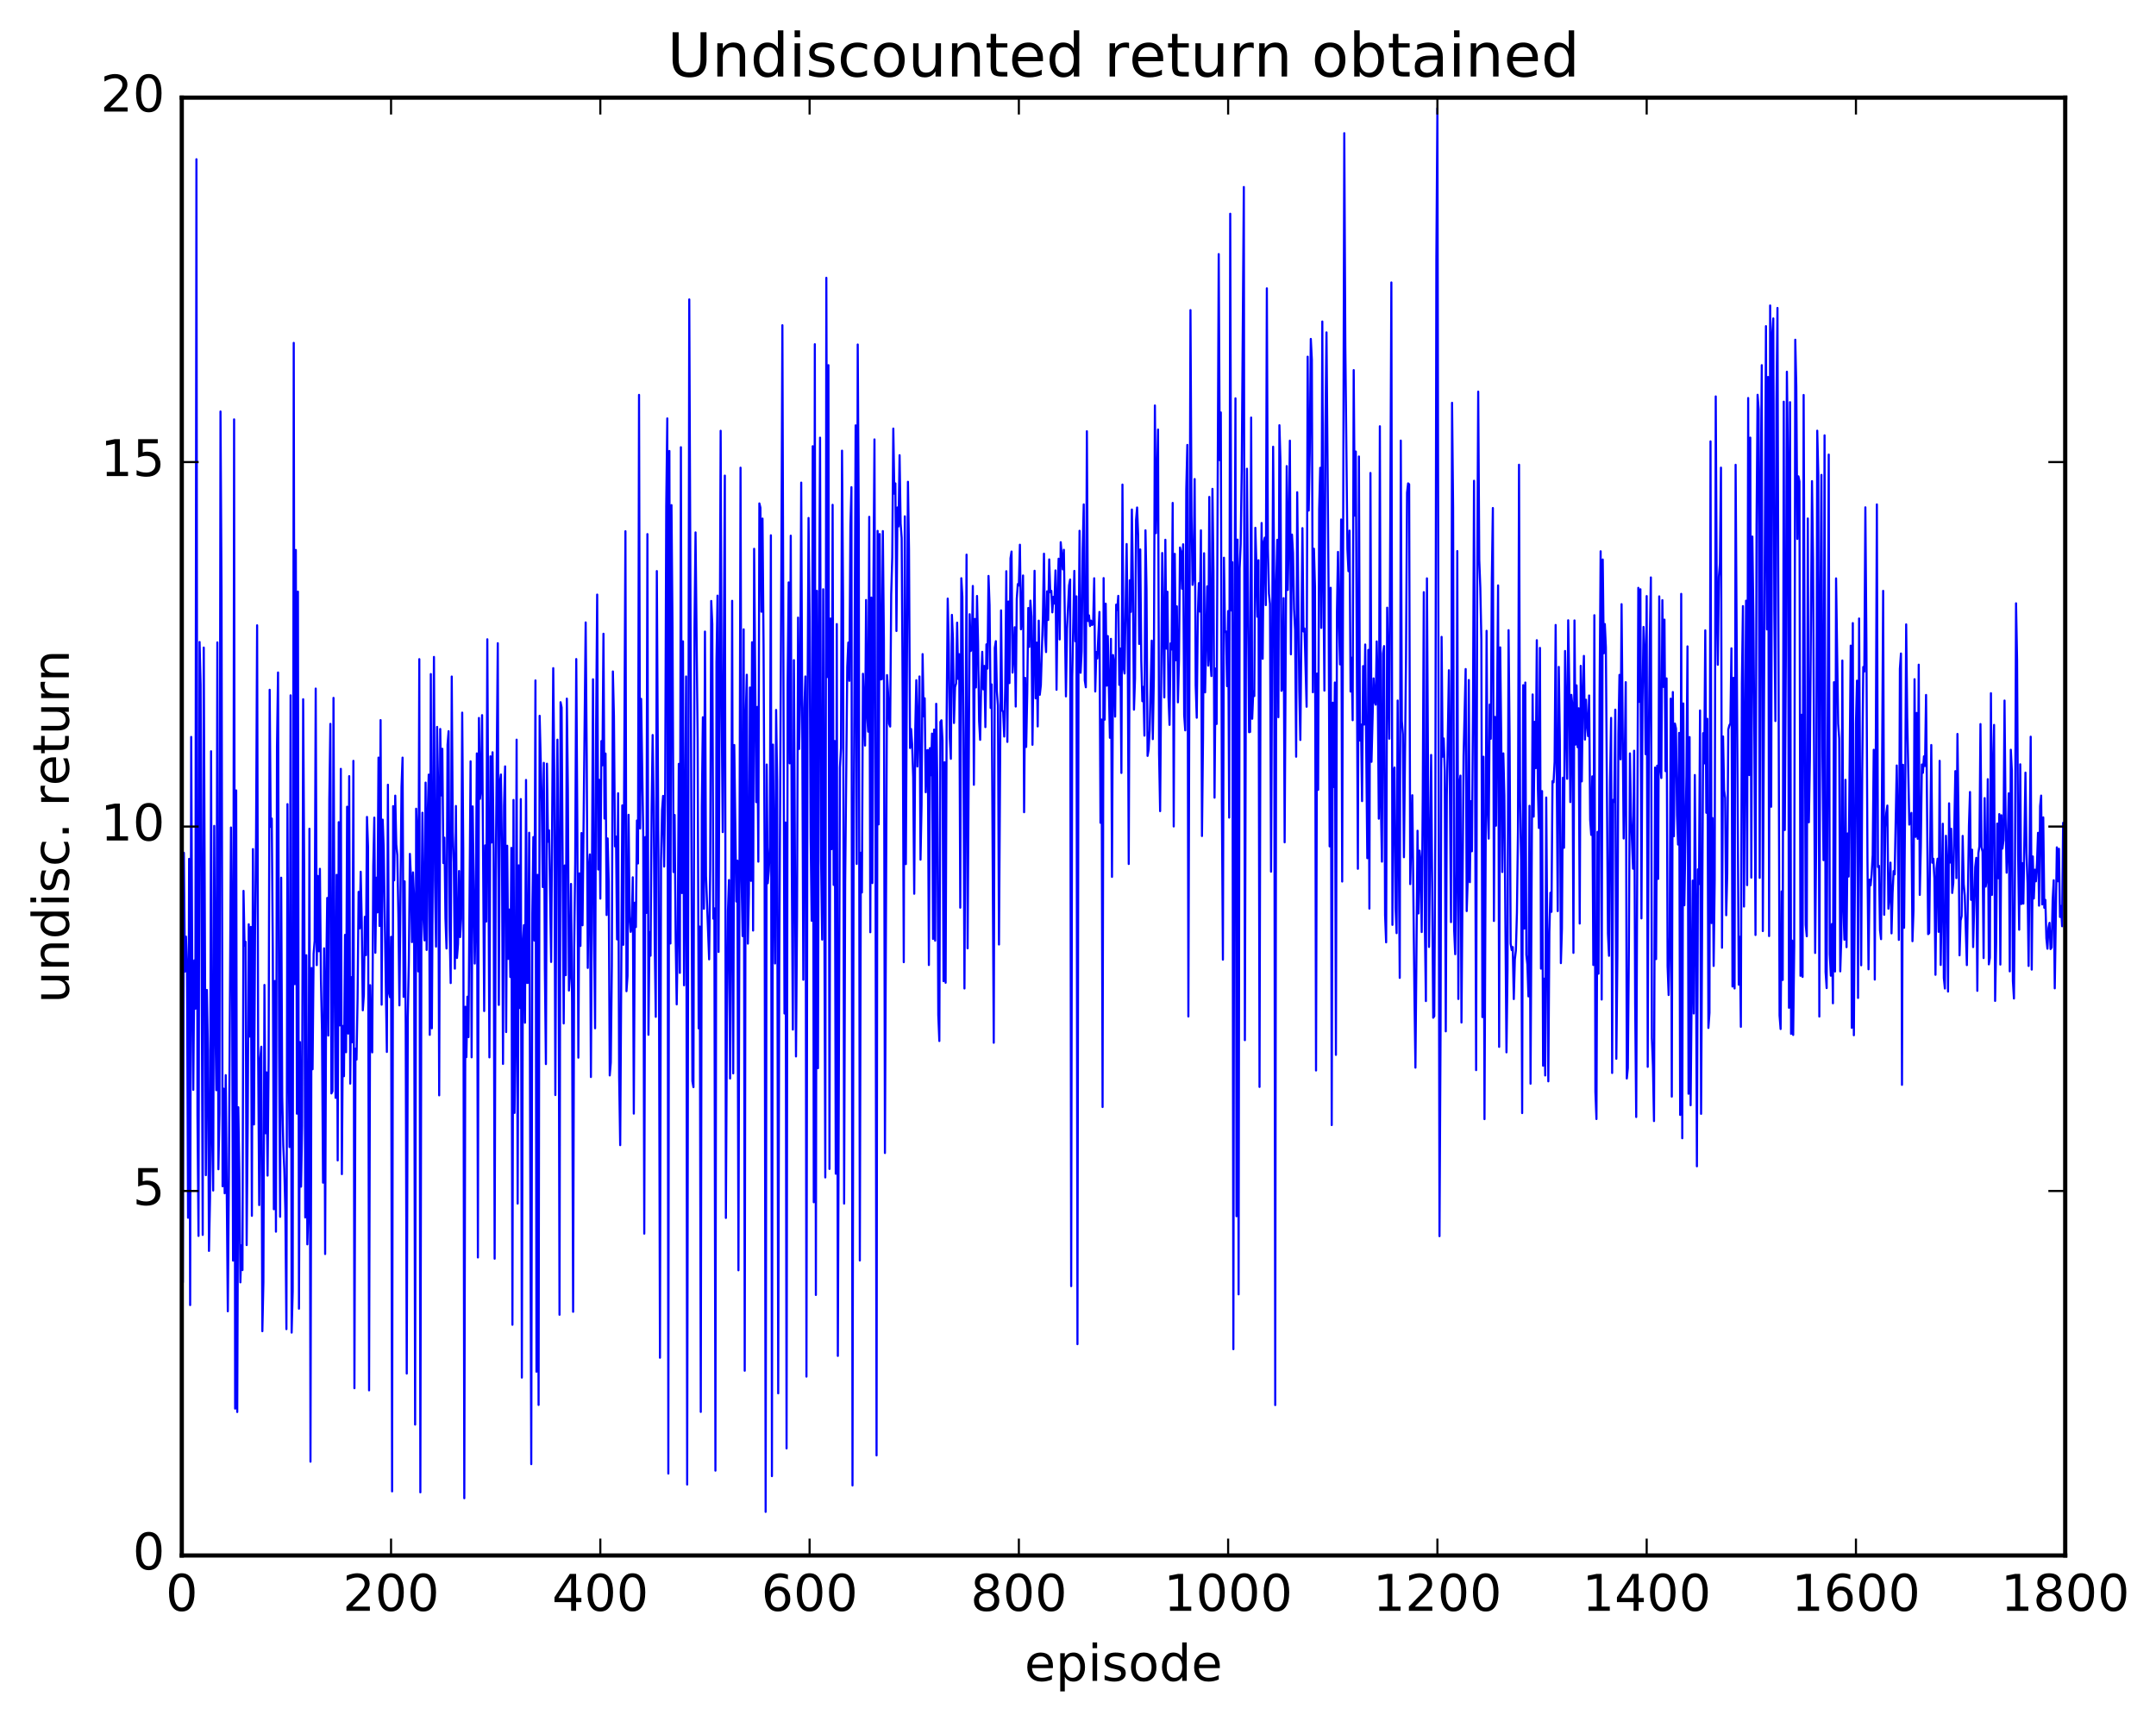 <?xml version="1.0" encoding="utf-8" standalone="no"?>
<!DOCTYPE svg PUBLIC "-//W3C//DTD SVG 1.1//EN"
  "http://www.w3.org/Graphics/SVG/1.1/DTD/svg11.dtd">
<!-- Created with matplotlib (http://matplotlib.org/) -->
<svg height="408pt" version="1.1" viewBox="0 0 511 408" width="511pt" xmlns="http://www.w3.org/2000/svg" xmlns:xlink="http://www.w3.org/1999/xlink">
 <defs>
  <style type="text/css">
*{stroke-linecap:butt;stroke-linejoin:round;stroke-miterlimit:100000;}
  </style>
 </defs>
 <g id="figure_1">
  <g id="patch_1">
   <path d="M 0 408.169 
L 511.954 408.169 
L 511.954 0 
L 0 0 
z
" style="fill:#ffffff;"/>
  </g>
  <g id="axes_1">
   <g id="patch_2">
    <path d="M 43.084 368.742 
L 489.484 368.742 
L 489.484 23.142 
L 43.084 23.142 
z
" style="fill:#ffffff;"/>
   </g>
   <g id="line2d_1">
    <path clip-path="url(#p36a837daeb)" d="M 43.084 58.697 
L 43.332 303.981 
L 43.58 202.17 
L 43.828 230.336 
L 44.076 222.038 
L 44.324 229.709 
L 44.572 288.683 
L 44.82 203.602 
L 45.068 309.382 
L 45.316 174.697 
L 45.564 229.869 
L 45.812 258.363 
L 46.06 227.66 
L 46.308 239.134 
L 46.556 37.749 
L 46.804 264.371 
L 47.052 292.985 
L 47.3 152.189 
L 47.548 162.261 
L 48.044 292.748 
L 48.292 153.512 
L 48.788 278.583 
L 49.036 234.681 
L 49.284 249.06 
L 49.532 296.54 
L 49.78 283.847 
L 50.028 178.094 
L 50.276 269.241 
L 50.524 282.228 
L 50.772 195.784 
L 51.02 240.271 
L 51.268 258.447 
L 51.516 152.29 
L 51.764 277.183 
L 52.012 263.884 
L 52.26 97.55 
L 52.508 140.887 
L 52.756 281.223 
L 53.004 258.07 
L 53.252 282.877 
L 53.5 254.877 
L 53.996 310.855 
L 54.244 279.237 
L 54.74 196.169 
L 54.988 226.555 
L 55.236 298.845 
L 55.484 99.419 
L 55.732 333.922 
L 55.98 187.376 
L 56.228 334.729 
L 56.476 262.489 
L 56.724 277.582 
L 56.972 303.994 
L 57.22 295.211 
L 57.468 301.079 
L 57.716 211.188 
L 57.964 224.198 
L 58.212 223.262 
L 58.46 295.159 
L 58.708 266.477 
L 58.956 219.111 
L 59.204 245.734 
L 59.452 219.736 
L 59.7 288.226 
L 59.948 201.285 
L 60.196 266.565 
L 60.444 221.733 
L 60.692 198.674 
L 60.94 148.237 
L 61.188 250.28 
L 61.436 285.677 
L 61.684 250.977 
L 61.932 248.133 
L 62.18 315.578 
L 62.428 303.932 
L 62.676 233.49 
L 62.924 268.649 
L 63.172 254.217 
L 63.42 278.684 
L 63.668 251.178 
L 63.916 163.52 
L 64.164 196.014 
L 64.412 194.042 
L 64.66 225.046 
L 64.908 286.661 
L 65.156 232.552 
L 65.404 291.982 
L 65.652 176.974 
L 65.9 159.42 
L 66.148 249.001 
L 66.396 288.454 
L 66.644 208.063 
L 66.892 260.04 
L 67.14 271.484 
L 67.388 277.222 
L 67.636 286.992 
L 67.884 315.084 
L 68.132 190.63 
L 68.38 246.721 
L 68.628 271.915 
L 68.876 164.84 
L 69.124 315.905 
L 69.372 306.146 
L 69.62 81.285 
L 69.868 233.301 
L 70.116 130.375 
L 70.364 264.013 
L 70.612 140.247 
L 70.86 310.234 
L 71.108 247.034 
L 71.356 281.307 
L 71.604 266.826 
L 71.852 165.765 
L 72.1 206.3 
L 72.348 288.621 
L 72.596 226.45 
L 72.844 294.985 
L 73.092 286.263 
L 73.34 196.455 
L 73.588 346.511 
L 73.836 229.487 
L 74.084 253.475 
L 74.332 226.083 
L 74.58 222.982 
L 74.828 163.232 
L 75.076 228.795 
L 75.324 207.652 
L 75.572 225.514 
L 75.82 205.962 
L 76.068 232.153 
L 76.316 244.435 
L 76.564 280.363 
L 76.812 224.811 
L 77.06 297.278 
L 77.308 232.122 
L 77.556 212.865 
L 77.804 245.49 
L 78.052 189.501 
L 78.3 171.606 
L 78.548 259.213 
L 78.796 258.702 
L 79.044 165.442 
L 79.292 230.851 
L 79.54 260.26 
L 79.788 207.386 
L 80.036 275.092 
L 80.284 194.907 
L 80.532 243.09 
L 80.78 182.267 
L 81.028 278.34 
L 81.276 243.208 
L 81.524 255.124 
L 81.772 221.621 
L 82.02 249.441 
L 82.268 191.242 
L 82.516 245.017 
L 82.764 183.996 
L 83.012 256.886 
L 83.26 231.641 
L 83.508 247.088 
L 83.756 180.368 
L 84.004 329.091 
L 84.252 248.592 
L 84.5 251.19 
L 84.748 236.722 
L 84.996 211.426 
L 85.244 220.088 
L 85.492 206.658 
L 85.74 218.61 
L 85.988 239.505 
L 86.236 235.878 
L 86.484 217.338 
L 86.732 226.419 
L 86.98 193.661 
L 87.228 200.71 
L 87.476 329.594 
L 87.724 233.549 
L 87.972 245.825 
L 88.22 249.479 
L 88.468 205.417 
L 88.716 193.822 
L 88.964 225.865 
L 89.212 208.064 
L 89.46 216.286 
L 89.708 179.597 
L 89.956 219.515 
L 90.204 170.707 
L 90.452 238.17 
L 90.7 194.303 
L 90.948 201.238 
L 91.692 249.372 
L 91.94 186.028 
L 92.188 235.273 
L 92.436 236.399 
L 92.684 222.084 
L 92.932 353.552 
L 93.18 191.106 
L 93.428 208.7 
L 93.676 188.616 
L 93.924 200.214 
L 94.172 202.752 
L 94.42 216.776 
L 94.668 238.334 
L 95.164 186.554 
L 95.412 179.603 
L 95.66 236.328 
L 95.908 208.933 
L 96.156 242.709 
L 96.404 325.622 
L 96.652 241.067 
L 96.9 228.065 
L 97.148 202.424 
L 97.396 208.101 
L 97.644 223.341 
L 97.892 206.804 
L 98.14 212.769 
L 98.388 337.714 
L 98.636 191.715 
L 98.884 197.979 
L 99.132 230.283 
L 99.38 156.255 
L 99.628 353.78 
L 99.876 218.553 
L 100.124 192.667 
L 100.372 217.834 
L 100.62 222.934 
L 100.868 185.528 
L 101.116 225.195 
L 101.364 193.35 
L 101.612 183.628 
L 101.86 245.325 
L 102.108 159.794 
L 102.356 243.77 
L 102.852 155.734 
L 103.1 208.813 
L 103.348 224.408 
L 103.596 172.319 
L 103.844 186.194 
L 104.092 259.66 
L 104.34 172.814 
L 104.588 188.567 
L 104.836 177.499 
L 105.084 204.604 
L 105.332 198.575 
L 105.58 217.689 
L 105.828 224.851 
L 106.076 176.55 
L 106.324 173.33 
L 106.572 220.16 
L 106.82 233.043 
L 107.068 160.376 
L 107.316 197.173 
L 107.564 204.621 
L 107.812 229.631 
L 108.06 191.068 
L 108.308 227.099 
L 108.556 223.781 
L 108.804 206.482 
L 109.052 222.142 
L 109.3 217.831 
L 109.548 168.939 
L 109.796 201.451 
L 110.044 355.172 
L 110.292 238.666 
L 110.54 250.597 
L 110.788 236.277 
L 111.036 245.857 
L 111.532 180.477 
L 111.78 250.647 
L 112.028 191.167 
L 112.524 228.421 
L 112.772 213.967 
L 113.02 178.599 
L 113.268 298.093 
L 113.516 170.196 
L 113.764 189.374 
L 114.012 186.847 
L 114.26 169.531 
L 114.756 239.68 
L 115.004 200.408 
L 115.252 218.456 
L 115.5 151.549 
L 115.996 250.661 
L 116.244 179.296 
L 116.492 199.736 
L 116.74 178.336 
L 116.988 201.258 
L 117.236 298.386 
L 117.484 208.716 
L 117.98 152.481 
L 118.228 238.224 
L 118.476 185.481 
L 118.724 183.604 
L 118.972 201.613 
L 119.22 252.213 
L 119.468 190.97 
L 119.716 181.68 
L 119.964 244.662 
L 120.212 200.488 
L 120.46 227.314 
L 120.708 215.614 
L 120.956 231.61 
L 121.204 201.001 
L 121.452 314.047 
L 121.7 189.637 
L 121.948 263.824 
L 122.196 243.658 
L 122.444 175.343 
L 122.692 285.32 
L 122.94 205.143 
L 123.188 238.948 
L 123.436 189.428 
L 123.684 326.569 
L 123.932 223.658 
L 124.18 219.315 
L 124.428 242.443 
L 124.676 184.895 
L 124.924 233.026 
L 125.172 232.977 
L 125.42 197.41 
L 125.916 347.09 
L 126.164 216.615 
L 126.412 198.439 
L 126.66 222.979 
L 126.908 161.303 
L 127.156 325.181 
L 127.404 207.4 
L 127.652 333.055 
L 127.9 169.684 
L 128.396 190.053 
L 128.644 210.291 
L 128.892 180.845 
L 129.14 229.536 
L 129.388 252.25 
L 129.636 181.044 
L 129.884 199.551 
L 130.132 196.837 
L 130.628 228.041 
L 131.124 158.394 
L 131.372 183.504 
L 131.62 259.589 
L 131.868 204.86 
L 132.116 175.343 
L 132.364 203.034 
L 132.612 311.676 
L 132.86 166.466 
L 133.108 167.719 
L 133.604 242.618 
L 133.852 205.169 
L 134.1 231.175 
L 134.348 165.616 
L 134.596 187.397 
L 134.844 234.816 
L 135.092 230.996 
L 135.34 209.545 
L 135.588 237.692 
L 135.836 310.975 
L 136.084 224.787 
L 136.332 204.554 
L 136.58 156.236 
L 136.828 194.694 
L 137.076 250.727 
L 137.324 207.052 
L 137.572 224.238 
L 137.82 197.482 
L 138.068 219.344 
L 138.812 147.553 
L 139.06 179.336 
L 139.308 229.457 
L 139.556 206.312 
L 139.804 202.545 
L 140.052 255.314 
L 140.548 161.033 
L 140.796 220.554 
L 141.044 243.762 
L 141.292 171.554 
L 141.54 140.952 
L 141.788 206.127 
L 142.036 184.863 
L 142.284 213.031 
L 142.532 175.677 
L 142.78 181.426 
L 143.028 150.236 
L 143.276 194.052 
L 143.524 178.635 
L 143.772 216.915 
L 144.02 198.754 
L 144.268 209.032 
L 144.516 254.942 
L 144.764 251.882 
L 145.012 228.932 
L 145.26 159.177 
L 145.508 169.809 
L 145.756 200.642 
L 146.004 198.314 
L 146.252 222.697 
L 146.5 188.048 
L 146.748 255.349 
L 146.996 271.468 
L 147.492 190.923 
L 147.74 223.977 
L 148.236 125.935 
L 148.484 234.975 
L 148.732 231.355 
L 148.98 193.157 
L 149.228 217.229 
L 149.476 220.905 
L 149.724 219.612 
L 149.972 207.973 
L 150.22 263.993 
L 150.468 213.984 
L 150.716 219.774 
L 150.964 194.506 
L 151.212 204.692 
L 151.46 93.61 
L 151.708 196.412 
L 151.956 165.673 
L 152.452 197.663 
L 152.7 292.446 
L 152.948 198.428 
L 153.196 216.419 
L 153.444 126.613 
L 153.692 245.309 
L 153.94 220.956 
L 154.188 226.56 
L 154.436 192.275 
L 154.684 174.243 
L 154.932 191.129 
L 155.18 223.879 
L 155.428 241.053 
L 155.676 135.378 
L 156.172 225.589 
L 156.42 321.858 
L 156.668 204.009 
L 156.916 192.052 
L 157.164 188.678 
L 157.412 205.432 
L 157.66 186.52 
L 157.908 120.01 
L 158.156 99.191 
L 158.404 349.33 
L 158.652 106.9 
L 158.9 223.662 
L 159.148 119.742 
L 159.396 148.875 
L 159.644 206.725 
L 159.892 193.196 
L 160.14 222.354 
L 160.388 238.098 
L 160.636 221.621 
L 160.884 181.084 
L 161.132 230.631 
L 161.38 106.018 
L 161.628 211.706 
L 161.876 152.039 
L 162.124 233.57 
L 162.62 160.364 
L 162.868 351.921 
L 163.364 70.981 
L 164.108 256.285 
L 164.356 257.723 
L 164.604 148.952 
L 164.852 126.213 
L 165.348 175.088 
L 165.596 243.783 
L 165.844 219.654 
L 166.092 334.706 
L 166.34 191.127 
L 166.588 170.036 
L 166.836 215.44 
L 167.084 149.721 
L 167.332 207.712 
L 167.828 220.892 
L 168.076 227.425 
L 168.324 205.899 
L 168.572 142.463 
L 168.82 147.927 
L 169.068 217.78 
L 169.316 215.328 
L 169.564 348.628 
L 169.812 156.987 
L 170.06 141.201 
L 170.308 225.668 
L 170.804 102.124 
L 171.052 169.492 
L 171.3 197.257 
L 171.796 112.748 
L 172.044 288.724 
L 172.292 241.179 
L 172.54 215.823 
L 172.788 208.62 
L 173.036 255.674 
L 173.284 221.606 
L 173.532 142.43 
L 173.78 254.459 
L 174.028 176.61 
L 174.524 213.72 
L 174.772 204.022 
L 175.02 301.135 
L 175.516 110.87 
L 175.764 208.694 
L 176.012 221.913 
L 176.26 149.188 
L 176.508 324.941 
L 176.756 169.604 
L 177.004 159.953 
L 177.252 223.697 
L 177.5 211.872 
L 177.748 162.982 
L 177.996 208.814 
L 178.244 152.249 
L 178.492 220.597 
L 178.74 130.096 
L 179.236 190.155 
L 179.484 167.584 
L 179.732 204.267 
L 179.98 119.34 
L 180.228 120.361 
L 180.476 145.012 
L 180.724 122.933 
L 180.972 152.879 
L 181.22 203.455 
L 181.468 358.403 
L 181.716 181.238 
L 181.964 209.387 
L 182.212 206.483 
L 182.46 200.846 
L 182.708 126.895 
L 182.956 349.936 
L 183.204 176.513 
L 183.7 228.399 
L 183.948 168.304 
L 184.196 185.259 
L 184.444 330.305 
L 184.692 229.14 
L 185.188 135.166 
L 185.436 77.098 
L 185.932 240.258 
L 186.18 194.993 
L 186.428 343.367 
L 186.676 162.383 
L 186.924 138.069 
L 187.172 180.957 
L 187.42 126.991 
L 187.668 206.156 
L 187.916 244.072 
L 188.164 156.491 
L 188.66 250.441 
L 188.908 217.289 
L 189.156 146.403 
L 189.404 177.553 
L 189.652 165.372 
L 189.9 114.407 
L 190.396 232.261 
L 190.644 167.887 
L 190.892 160.36 
L 191.14 326.334 
L 191.388 169.838 
L 191.636 122.792 
L 191.884 146.268 
L 192.132 198.652 
L 192.38 218.28 
L 192.628 105.779 
L 192.876 285.001 
L 193.124 81.602 
L 193.372 306.98 
L 193.62 140.069 
L 193.868 253.229 
L 194.116 152.99 
L 194.364 103.751 
L 194.612 203.866 
L 194.86 222.735 
L 195.108 139.69 
L 195.604 279.12 
L 195.852 65.854 
L 196.1 160.494 
L 196.348 86.566 
L 196.596 277.106 
L 196.844 146.642 
L 197.092 201.293 
L 197.34 119.67 
L 197.588 209.779 
L 197.836 175.659 
L 198.084 278.251 
L 198.332 147.94 
L 198.58 321.431 
L 199.076 181.935 
L 199.324 177.335 
L 199.572 106.833 
L 199.82 142.538 
L 200.068 285.322 
L 200.316 209.337 
L 200.812 158.166 
L 201.06 152.319 
L 201.308 161.405 
L 201.556 124.696 
L 201.804 115.49 
L 202.052 352.144 
L 202.3 206.869 
L 202.796 100.836 
L 203.044 204.804 
L 203.292 81.671 
L 203.54 124.812 
L 203.788 298.813 
L 204.036 202.154 
L 204.284 211.571 
L 204.532 159.724 
L 205.028 176.741 
L 205.276 142.232 
L 205.524 169.424 
L 205.772 173.457 
L 206.02 122.523 
L 206.268 220.998 
L 206.516 141.662 
L 206.764 209.338 
L 207.012 138.673 
L 207.26 104.17 
L 207.508 201.933 
L 207.756 345.019 
L 208.004 125.852 
L 208.252 195.428 
L 208.5 126.602 
L 208.748 161.072 
L 208.996 161.001 
L 209.244 125.902 
L 209.492 151.763 
L 209.74 273.332 
L 210.236 160.036 
L 210.484 164.224 
L 210.732 171.569 
L 210.98 172.239 
L 211.228 140.923 
L 211.476 132.128 
L 211.724 101.598 
L 211.972 117.036 
L 212.22 114.593 
L 212.468 149.586 
L 212.716 120.296 
L 212.964 124.796 
L 213.212 107.908 
L 213.46 124.106 
L 213.708 127.542 
L 213.956 166.929 
L 214.204 228.096 
L 214.452 122.4 
L 214.7 204.842 
L 215.196 114.215 
L 215.444 130.308 
L 215.692 177.324 
L 215.94 172.818 
L 216.188 176.4 
L 216.436 184.234 
L 216.684 211.872 
L 216.932 172.812 
L 217.18 161.248 
L 217.428 181.702 
L 217.924 160.362 
L 218.172 203.79 
L 218.42 190.847 
L 218.668 155.062 
L 218.916 169.817 
L 219.164 165.532 
L 219.412 187.81 
L 219.66 177.92 
L 219.908 177.789 
L 220.156 228.767 
L 220.404 177.347 
L 220.652 183.779 
L 220.9 173.905 
L 221.148 222.583 
L 221.396 172.954 
L 221.644 222.993 
L 221.892 166.839 
L 222.14 185.073 
L 222.388 240.598 
L 222.636 246.781 
L 222.884 171.141 
L 223.132 170.748 
L 223.38 175.464 
L 223.628 232.6 
L 223.876 180.701 
L 224.124 232.97 
L 224.372 169.559 
L 224.62 141.903 
L 224.868 153.102 
L 225.116 174.934 
L 225.364 179.882 
L 225.612 145.762 
L 225.86 151.355 
L 226.108 171.395 
L 226.356 162.872 
L 226.604 162.013 
L 226.852 147.604 
L 227.1 160.952 
L 227.348 155.08 
L 227.596 215.173 
L 227.844 137.074 
L 228.092 141.492 
L 228.34 174.071 
L 228.588 234.329 
L 229.084 131.482 
L 229.332 224.813 
L 229.828 145.609 
L 230.076 154.335 
L 230.324 153.78 
L 230.572 138.908 
L 230.82 186.041 
L 231.068 146.723 
L 231.316 162.967 
L 231.564 141.279 
L 231.812 152.3 
L 232.06 170.932 
L 232.308 175.385 
L 232.556 161.671 
L 232.804 154.517 
L 233.052 163.419 
L 233.3 157.87 
L 233.548 172.369 
L 233.796 152.746 
L 234.044 158.503 
L 234.292 136.53 
L 234.54 143.48 
L 234.788 167.819 
L 235.036 162.242 
L 235.532 247.194 
L 235.78 153.579 
L 236.028 151.992 
L 236.276 163.903 
L 236.524 167.224 
L 236.772 223.907 
L 237.268 144.701 
L 237.516 168.37 
L 237.764 168.771 
L 238.012 174.607 
L 238.26 162.695 
L 238.508 135.41 
L 238.756 175.873 
L 239.004 142.595 
L 239.252 161.937 
L 239.5 132.338 
L 239.748 130.75 
L 239.996 159.451 
L 240.244 155.121 
L 240.492 148.699 
L 240.74 167.495 
L 240.988 141.963 
L 241.236 138.461 
L 241.484 138.804 
L 241.732 129.132 
L 241.98 149.179 
L 242.228 145.716 
L 242.476 136.425 
L 242.724 192.544 
L 242.972 160.687 
L 243.22 177.075 
L 243.468 164.429 
L 243.716 144.131 
L 243.964 153.356 
L 244.212 142.385 
L 244.46 146.141 
L 244.708 176.561 
L 245.204 135.31 
L 245.452 165.548 
L 245.7 152.328 
L 245.948 172.21 
L 246.196 147.132 
L 246.444 164.711 
L 246.692 162.428 
L 247.188 146.112 
L 247.436 131.257 
L 247.684 150.499 
L 247.932 154.582 
L 248.18 140.181 
L 248.428 146.978 
L 248.676 132.612 
L 248.924 140.41 
L 249.172 140.064 
L 249.42 145.17 
L 249.668 141.486 
L 249.916 143.075 
L 250.164 135.226 
L 250.412 163.522 
L 250.66 141.149 
L 250.908 132.448 
L 251.156 151.588 
L 251.404 128.531 
L 251.9 134.968 
L 252.148 130.331 
L 252.644 165.09 
L 252.892 149.087 
L 253.388 138.765 
L 253.636 137.379 
L 253.884 304.893 
L 254.132 160.552 
L 254.628 135.337 
L 254.876 152.02 
L 255.124 141.373 
L 255.372 318.649 
L 255.62 156.85 
L 255.868 125.827 
L 256.116 159.49 
L 256.364 154.343 
L 256.612 130.12 
L 256.86 119.577 
L 257.108 161.296 
L 257.356 162.929 
L 257.604 102.232 
L 257.852 147.216 
L 258.1 145.879 
L 258.348 148.415 
L 258.596 147.126 
L 258.844 148.164 
L 259.092 147.914 
L 259.34 137.086 
L 259.588 163.929 
L 259.836 154.568 
L 260.084 156.087 
L 260.58 145.067 
L 260.828 195.047 
L 261.076 170.572 
L 261.324 262.429 
L 261.572 137.043 
L 261.82 170.61 
L 262.068 143.108 
L 262.316 162.541 
L 262.564 150.784 
L 263.06 174.898 
L 263.308 151.448 
L 263.556 207.871 
L 263.804 155.279 
L 264.052 157.447 
L 264.3 169.882 
L 264.548 143.335 
L 264.796 144.587 
L 265.044 141.254 
L 265.292 162.357 
L 265.54 153.741 
L 265.788 183.235 
L 266.036 114.873 
L 266.284 158.118 
L 266.532 159.66 
L 267.028 128.968 
L 267.276 150.133 
L 267.524 204.817 
L 267.772 137.557 
L 268.02 145.05 
L 268.268 120.785 
L 268.516 138.356 
L 268.764 168.236 
L 269.012 160.9 
L 269.26 123.258 
L 269.508 120.307 
L 269.756 126.906 
L 270.004 152.656 
L 270.252 130.255 
L 270.5 156.652 
L 270.748 166.232 
L 270.996 162.834 
L 271.244 174.39 
L 271.492 125.714 
L 271.74 139.689 
L 271.988 179.194 
L 272.236 177.722 
L 272.484 173.08 
L 272.98 151.866 
L 273.228 175.222 
L 273.476 160.73 
L 273.724 96.122 
L 273.972 126.394 
L 274.468 101.826 
L 274.716 178.699 
L 274.964 192.292 
L 275.46 131.094 
L 275.956 165.335 
L 276.204 127.959 
L 276.452 153.772 
L 276.7 140.275 
L 276.948 165.185 
L 277.196 171.838 
L 277.444 152.511 
L 277.692 153.98 
L 277.94 119.221 
L 278.188 195.92 
L 278.436 131.299 
L 278.684 156.535 
L 278.932 143.737 
L 279.18 166.492 
L 279.428 156.67 
L 279.676 129.795 
L 279.924 130.859 
L 280.172 139.575 
L 280.42 129.028 
L 280.668 169.549 
L 280.916 173.143 
L 281.164 116.022 
L 281.412 105.473 
L 281.66 240.973 
L 282.156 73.517 
L 282.404 122.232 
L 282.652 138.647 
L 282.9 136.302 
L 283.148 113.565 
L 283.396 162.446 
L 283.644 170.146 
L 283.892 146.202 
L 284.14 138.242 
L 284.388 144.983 
L 284.636 125.723 
L 284.884 198.187 
L 285.132 174.965 
L 285.38 131.15 
L 285.628 164.134 
L 286.124 138.993 
L 286.372 157.788 
L 286.62 117.797 
L 286.868 156.229 
L 287.116 160.268 
L 287.364 115.888 
L 287.612 135.409 
L 287.86 189.096 
L 288.108 158.48 
L 288.356 171.626 
L 288.852 60.238 
L 289.1 109.092 
L 289.348 97.771 
L 289.596 189.752 
L 289.844 227.505 
L 290.092 132.214 
L 290.34 149.834 
L 290.588 149.696 
L 290.836 162.665 
L 291.084 144.859 
L 291.332 193.824 
L 291.58 50.667 
L 291.828 144.733 
L 292.076 133.276 
L 292.324 319.839 
L 292.572 153.739 
L 292.82 94.425 
L 293.068 288.319 
L 293.316 127.911 
L 293.564 306.837 
L 293.812 134.804 
L 294.06 128.912 
L 294.308 111.09 
L 294.804 44.331 
L 295.052 246.579 
L 295.3 156.322 
L 295.548 111.114 
L 296.044 173.577 
L 296.292 173.511 
L 296.54 98.989 
L 296.788 170.393 
L 297.036 163.873 
L 297.284 165.009 
L 297.532 125.119 
L 297.78 133.549 
L 298.028 146.205 
L 298.276 132.8 
L 298.524 257.664 
L 298.772 149.974 
L 299.02 123.982 
L 299.268 156.179 
L 299.516 128.565 
L 299.764 127.457 
L 300.012 143.453 
L 300.26 68.351 
L 300.508 129.996 
L 300.756 140.713 
L 301.004 143.125 
L 301.252 206.643 
L 301.748 105.9 
L 301.996 138.058 
L 302.244 333.089 
L 302.492 137.847 
L 302.74 127.962 
L 302.988 170.03 
L 303.236 100.805 
L 303.484 109.344 
L 303.732 163.769 
L 303.98 163.066 
L 304.228 141.791 
L 304.476 199.685 
L 304.972 110.489 
L 305.22 139.861 
L 305.468 125.907 
L 305.716 104.461 
L 305.964 155.112 
L 306.212 126.726 
L 306.46 131.057 
L 306.708 144.368 
L 306.956 149.407 
L 307.204 179.389 
L 307.452 116.692 
L 307.948 163.716 
L 308.196 175.418 
L 308.692 125.199 
L 308.94 149.707 
L 309.188 148.984 
L 309.684 167.541 
L 309.932 84.556 
L 310.18 121.034 
L 310.428 107.348 
L 310.676 80.348 
L 310.924 85.282 
L 311.172 164.111 
L 311.42 130.079 
L 311.668 139.173 
L 311.916 253.768 
L 312.164 159.673 
L 312.412 187.237 
L 312.66 120.71 
L 312.908 110.897 
L 313.156 148.85 
L 313.404 76.217 
L 313.652 136.168 
L 313.9 163.719 
L 314.148 100.834 
L 314.396 78.797 
L 314.892 140.119 
L 315.14 200.643 
L 315.388 139.339 
L 315.636 266.708 
L 315.884 166.583 
L 316.132 186.561 
L 316.38 161.797 
L 316.628 250.07 
L 316.876 145.031 
L 317.124 130.838 
L 317.372 148.777 
L 317.62 157.507 
L 317.868 123.148 
L 318.116 208.978 
L 318.612 31.575 
L 318.86 82.073 
L 319.356 130.14 
L 319.604 135.408 
L 319.852 125.789 
L 320.1 163.937 
L 320.348 155.915 
L 320.596 170.733 
L 320.844 87.732 
L 321.092 122.231 
L 321.34 107.043 
L 321.836 205.957 
L 322.084 108.215 
L 322.332 175.558 
L 322.58 171.746 
L 322.828 189.914 
L 323.076 157.906 
L 323.324 171.759 
L 323.572 152.789 
L 324.068 203.442 
L 324.316 154.066 
L 324.564 215.39 
L 324.812 112.126 
L 325.06 180.596 
L 325.556 160.819 
L 325.804 166.297 
L 326.052 167.046 
L 326.3 152.055 
L 326.548 163.829 
L 326.796 194.079 
L 327.044 101.05 
L 327.292 190.702 
L 327.54 204.265 
L 327.788 154.917 
L 328.036 153.159 
L 328.284 216.937 
L 328.532 223.392 
L 328.78 144.058 
L 329.276 175.119 
L 329.772 66.957 
L 330.02 219.25 
L 330.268 183.202 
L 330.516 181.945 
L 330.764 215.202 
L 331.012 221.211 
L 331.26 166.065 
L 331.756 231.816 
L 332.004 104.444 
L 332.252 170.902 
L 332.5 174.042 
L 332.748 203.213 
L 333.244 155.974 
L 333.492 116.773 
L 333.74 114.589 
L 333.988 114.813 
L 334.236 209.588 
L 334.732 188.52 
L 335.228 234.67 
L 335.476 253.095 
L 335.972 196.934 
L 336.22 216.546 
L 336.468 201.654 
L 336.716 204.52 
L 336.964 220.949 
L 337.212 188.458 
L 337.46 140.377 
L 337.708 219.183 
L 337.956 237.313 
L 338.204 137.106 
L 338.7 224.488 
L 339.196 178.968 
L 339.692 241.261 
L 339.94 240.896 
L 340.188 197.793 
L 340.436 61.38 
L 340.684 25.683 
L 341.18 293.046 
L 341.428 245.167 
L 341.676 150.974 
L 341.924 179.388 
L 342.172 175.052 
L 342.42 182.683 
L 342.668 244.492 
L 342.916 188.654 
L 343.412 158.886 
L 343.908 218.6 
L 344.156 95.488 
L 344.404 120.385 
L 344.652 220.378 
L 344.9 226.206 
L 345.148 206.498 
L 345.396 130.635 
L 345.644 236.818 
L 345.892 185.956 
L 346.14 183.87 
L 346.388 242.401 
L 346.884 179.183 
L 347.38 158.604 
L 347.628 215.984 
L 347.876 208.267 
L 348.124 161.209 
L 348.372 209.135 
L 348.62 189.916 
L 348.868 201.808 
L 349.116 168.409 
L 349.364 113.978 
L 349.86 253.683 
L 350.108 140.432 
L 350.356 92.844 
L 350.604 132.765 
L 350.852 139.318 
L 351.1 151.606 
L 351.348 241.11 
L 351.596 179.394 
L 351.844 265.301 
L 352.34 149.543 
L 352.588 191.134 
L 352.836 198.801 
L 353.084 167.026 
L 353.332 175.136 
L 353.58 137.293 
L 353.828 120.429 
L 354.076 218.326 
L 354.324 169.948 
L 354.572 195.743 
L 355.068 138.778 
L 355.316 248.172 
L 355.564 153.467 
L 355.812 174.967 
L 356.06 206.722 
L 356.308 178.594 
L 356.556 188.634 
L 357.052 249.468 
L 357.3 229.913 
L 357.548 149.389 
L 357.796 174.825 
L 358.044 223.7 
L 358.292 225.232 
L 358.54 224.515 
L 358.788 236.838 
L 359.036 227.465 
L 359.284 225.308 
L 359.532 216.344 
L 359.78 197.016 
L 360.028 110.17 
L 360.276 189.868 
L 360.524 203.945 
L 360.772 263.871 
L 361.02 162.425 
L 361.268 220.141 
L 361.516 161.801 
L 361.764 226.354 
L 362.012 228.64 
L 362.26 236.204 
L 362.508 191.02 
L 362.756 256.903 
L 363.252 164.632 
L 363.5 193.591 
L 363.748 171.106 
L 363.996 182.095 
L 364.244 151.764 
L 364.492 186.626 
L 364.74 196.286 
L 364.988 153.594 
L 365.236 229.622 
L 365.484 187.539 
L 365.732 252.643 
L 365.98 232.001 
L 366.228 254.949 
L 366.476 189.062 
L 366.972 256.344 
L 367.22 220.832 
L 367.468 211.632 
L 367.716 216.161 
L 367.964 185.174 
L 368.212 185.456 
L 368.46 180.609 
L 368.708 148.157 
L 369.204 215.992 
L 369.452 158.097 
L 369.7 175.406 
L 369.948 228.32 
L 370.196 220.15 
L 370.444 184.372 
L 370.692 200.977 
L 370.94 154.323 
L 371.436 184.624 
L 371.684 147.042 
L 371.932 161.955 
L 372.18 190.141 
L 372.428 164.715 
L 372.676 167.198 
L 372.924 225.884 
L 373.172 147.077 
L 373.42 176.519 
L 373.668 162.476 
L 373.916 177.133 
L 374.164 167.904 
L 374.412 218.941 
L 374.66 157.846 
L 374.908 185.237 
L 375.156 164.449 
L 375.404 155.489 
L 375.652 175.328 
L 375.9 165.876 
L 376.148 171.704 
L 376.396 174.5 
L 376.644 164.871 
L 376.892 194.31 
L 377.14 197.92 
L 377.388 184.051 
L 377.636 228.766 
L 377.884 145.843 
L 378.132 258.816 
L 378.38 265.274 
L 378.628 197.194 
L 378.876 230.827 
L 379.124 164.858 
L 379.372 130.69 
L 379.62 236.951 
L 379.868 132.641 
L 380.116 154.883 
L 380.364 147.939 
L 380.612 153.456 
L 381.108 221.309 
L 381.356 226.582 
L 381.604 185.028 
L 381.852 170.188 
L 382.1 254.358 
L 382.348 189.599 
L 382.596 190.121 
L 382.844 168.23 
L 383.092 250.993 
L 383.34 226.662 
L 383.588 174.086 
L 383.836 159.989 
L 384.084 180.009 
L 384.332 143.226 
L 384.828 198.773 
L 385.324 161.718 
L 385.572 255.675 
L 385.82 253.183 
L 386.068 224.512 
L 386.316 178.601 
L 386.564 193.394 
L 387.06 205.938 
L 387.308 177.968 
L 387.556 237.92 
L 387.804 264.797 
L 388.3 139.351 
L 388.548 166.381 
L 388.796 139.689 
L 389.044 217.719 
L 389.292 166.307 
L 389.54 148.626 
L 389.788 154.749 
L 390.036 178.791 
L 390.284 141.304 
L 390.532 252.901 
L 390.78 177.356 
L 391.028 151.273 
L 391.276 136.886 
L 391.524 246.089 
L 391.772 252.745 
L 392.02 265.761 
L 392.268 181.959 
L 392.516 227.366 
L 392.764 181.51 
L 393.012 208.347 
L 393.26 141.375 
L 393.508 181.986 
L 393.756 184.435 
L 394.004 142.272 
L 394.252 162.837 
L 394.5 146.888 
L 394.748 182.807 
L 394.996 160.819 
L 395.244 229.086 
L 395.492 235.88 
L 395.74 222.151 
L 395.988 165.62 
L 396.236 259.967 
L 396.484 164.054 
L 396.732 198.241 
L 396.98 171.532 
L 397.228 172.719 
L 397.476 193.242 
L 397.724 200.211 
L 397.972 173.741 
L 398.22 264.308 
L 398.468 140.783 
L 398.716 269.831 
L 398.964 166.755 
L 399.212 214.61 
L 399.708 183.876 
L 399.956 153.232 
L 400.204 259.285 
L 400.452 174.735 
L 400.7 262.008 
L 401.196 208.762 
L 401.444 240.255 
L 401.692 183.727 
L 401.94 215.485 
L 402.188 276.489 
L 402.436 206.092 
L 402.684 209.573 
L 402.932 168.421 
L 403.18 264.048 
L 403.676 173.803 
L 403.924 180.983 
L 404.172 149.427 
L 404.42 192.68 
L 404.668 170.412 
L 404.916 243.682 
L 405.164 240.099 
L 405.412 104.629 
L 405.66 218.812 
L 405.908 193.929 
L 406.156 228.986 
L 406.404 208.588 
L 406.652 93.977 
L 406.9 141.581 
L 407.148 157.591 
L 407.396 136.752 
L 407.644 133.574 
L 407.892 110.857 
L 408.14 224.67 
L 408.388 174.589 
L 408.636 187.356 
L 408.884 189.138 
L 409.132 216.964 
L 409.38 207.089 
L 409.628 172.947 
L 409.876 171.965 
L 410.124 171.484 
L 410.372 153.691 
L 410.62 233.871 
L 410.868 160.685 
L 411.116 234.328 
L 411.364 110.185 
L 412.108 233.427 
L 412.356 222.076 
L 412.604 243.42 
L 412.852 161.927 
L 413.1 143.677 
L 413.348 214.912 
L 413.844 142.401 
L 414.092 209.833 
L 414.34 94.356 
L 414.588 183.735 
L 414.836 103.743 
L 415.084 208.05 
L 415.332 127.195 
L 415.58 146.908 
L 415.828 176.972 
L 416.076 221.649 
L 416.324 124.581 
L 416.572 93.587 
L 416.82 97.1 
L 417.068 208.101 
L 417.316 116.21 
L 417.564 86.566 
L 417.812 220.72 
L 418.556 77.314 
L 418.804 149.219 
L 419.052 89.364 
L 419.3 221.905 
L 419.548 72.419 
L 419.796 191.25 
L 420.044 79.053 
L 420.292 75.483 
L 420.54 144.806 
L 420.788 170.928 
L 421.036 95.207 
L 421.284 73.006 
L 421.78 240.74 
L 422.028 243.941 
L 422.276 211.326 
L 422.524 232.311 
L 422.772 95.222 
L 423.02 196.763 
L 423.268 156.26 
L 423.516 88.12 
L 423.764 109.544 
L 424.012 238.902 
L 424.26 95.339 
L 424.508 245.092 
L 424.756 222.979 
L 425.004 245.343 
L 425.252 224.351 
L 425.5 80.538 
L 425.748 91.677 
L 425.996 127.766 
L 426.244 112.919 
L 426.492 114.157 
L 426.74 231.328 
L 426.988 169.446 
L 427.236 231.591 
L 427.484 93.631 
L 427.98 219.264 
L 428.228 221.954 
L 428.476 122.913 
L 428.724 194.93 
L 428.972 179.732 
L 429.468 114.053 
L 429.716 132.581 
L 430.212 225.906 
L 430.46 199.295 
L 430.708 102.099 
L 430.956 112.408 
L 431.204 240.989 
L 431.452 146.15 
L 431.7 112.575 
L 431.948 179.105 
L 432.196 203.905 
L 432.444 103.201 
L 432.692 230.422 
L 432.94 234.236 
L 433.436 107.761 
L 433.684 226.178 
L 433.932 231.301 
L 434.18 219.047 
L 434.428 237.843 
L 434.676 161.726 
L 434.924 230.306 
L 435.172 137.112 
L 435.668 171.595 
L 435.916 175.109 
L 436.164 230.269 
L 436.412 222.247 
L 436.66 156.581 
L 436.908 215.245 
L 437.156 222.767 
L 437.404 184.867 
L 437.652 224.534 
L 437.9 197.581 
L 438.148 207.793 
L 438.644 153.047 
L 438.892 243.656 
L 439.14 147.71 
L 439.388 245.415 
L 439.884 171.438 
L 440.132 161.351 
L 440.38 236.573 
L 440.628 146.62 
L 441.124 228.836 
L 441.372 183.042 
L 441.62 158.117 
L 441.868 159.202 
L 442.116 120.268 
L 442.364 152.575 
L 442.612 203.983 
L 442.86 229.777 
L 443.108 208.534 
L 443.356 209.888 
L 443.604 207.243 
L 443.852 202.711 
L 444.1 177.744 
L 444.348 232.222 
L 444.844 119.576 
L 445.092 205.541 
L 445.34 205.255 
L 445.588 220.543 
L 445.836 222.64 
L 446.332 140.068 
L 446.58 216.858 
L 446.828 196.189 
L 447.076 192.72 
L 447.324 190.961 
L 447.572 215.411 
L 447.82 212.48 
L 448.068 204.494 
L 448.316 221.264 
L 448.564 211.724 
L 448.812 206.502 
L 449.06 207.274 
L 449.556 181.466 
L 449.804 195.606 
L 450.052 222.814 
L 450.3 158.546 
L 450.548 154.92 
L 450.796 257.171 
L 451.044 181.296 
L 451.292 219.942 
L 451.54 190.583 
L 451.788 148.016 
L 452.036 170.154 
L 452.532 195.48 
L 453.028 192.699 
L 453.276 223.122 
L 453.524 215.753 
L 453.772 161.013 
L 454.02 198.379 
L 454.268 169.017 
L 454.516 198.837 
L 454.764 157.569 
L 455.012 212.15 
L 455.26 200.72 
L 455.508 181.23 
L 455.756 183.207 
L 456.004 179.299 
L 456.252 181.591 
L 456.5 164.746 
L 456.996 221.451 
L 457.244 221.21 
L 457.74 176.612 
L 457.988 204.516 
L 458.236 203.565 
L 458.484 208.268 
L 458.732 231.084 
L 458.98 205.896 
L 459.228 203.566 
L 459.476 220.903 
L 459.724 180.362 
L 459.972 228.752 
L 460.468 195.272 
L 460.716 231.843 
L 460.964 234.338 
L 461.212 198.129 
L 461.46 204.705 
L 461.708 235.064 
L 461.956 190.436 
L 462.204 204.481 
L 462.452 196.455 
L 462.7 211.683 
L 462.948 209.303 
L 463.444 182.804 
L 463.692 208.158 
L 463.94 173.99 
L 464.188 193.769 
L 464.436 226.469 
L 464.684 218.222 
L 464.932 217.177 
L 465.18 198.161 
L 465.428 209.568 
L 465.676 212.353 
L 466.172 228.786 
L 466.668 195.648 
L 466.916 187.752 
L 467.164 213.316 
L 467.412 201.434 
L 467.66 224.516 
L 468.156 205.52 
L 468.404 203.366 
L 468.652 234.888 
L 468.9 202.267 
L 469.148 200.591 
L 469.396 171.646 
L 469.644 200.86 
L 469.892 201.907 
L 470.14 227.118 
L 470.388 189.2 
L 470.636 210.18 
L 470.884 208.423 
L 471.132 184.711 
L 471.38 228.612 
L 471.628 227.042 
L 471.876 164.331 
L 472.124 212.149 
L 472.372 181.831 
L 472.62 171.845 
L 472.868 237.275 
L 473.116 223.639 
L 473.364 195.231 
L 473.612 208.193 
L 473.86 192.991 
L 474.108 228.661 
L 474.356 193.261 
L 474.604 201.175 
L 474.852 199.141 
L 475.1 166.073 
L 475.348 193.959 
L 475.596 206.884 
L 475.844 200.115 
L 476.092 188.063 
L 476.34 230.27 
L 476.588 177.736 
L 476.836 182.655 
L 477.084 232.53 
L 477.332 236.71 
L 477.58 204.842 
L 477.828 143.022 
L 478.076 156.523 
L 478.324 202.648 
L 478.572 220.402 
L 478.82 181.187 
L 479.068 214.323 
L 479.316 204.618 
L 479.564 214.217 
L 480.06 183.159 
L 480.308 202.212 
L 480.556 209.378 
L 480.804 228.986 
L 481.3 174.639 
L 481.548 229.853 
L 481.796 203.029 
L 482.044 212.997 
L 482.292 206.167 
L 482.54 208.926 
L 482.788 204.781 
L 483.036 197.426 
L 483.284 214.696 
L 483.532 191.122 
L 483.78 188.604 
L 484.028 214.4 
L 484.276 193.772 
L 484.524 215.191 
L 484.772 213.323 
L 485.02 222.444 
L 485.268 224.901 
L 485.516 219.953 
L 485.764 218.76 
L 486.012 224.981 
L 486.26 224.618 
L 486.508 213.342 
L 486.756 208.677 
L 487.004 234.292 
L 487.5 200.873 
L 487.748 208.919 
L 487.996 201.213 
L 488.244 217.378 
L 488.492 214.762 
L 488.74 219.575 
L 488.988 195.057 
L 489.236 195.992 
L 489.236 195.992 
" style="fill:none;stroke:#0000ff;stroke-linecap:square;stroke-width:0.5;"/>
   </g>
   <g id="patch_3">
    <path d="M 43.084 23.142 
L 489.484 23.142 
" style="fill:none;stroke:#000000;stroke-linecap:square;stroke-linejoin:miter;"/>
   </g>
   <g id="patch_4">
    <path d="M 43.084 368.742 
L 43.084 23.142 
" style="fill:none;stroke:#000000;stroke-linecap:square;stroke-linejoin:miter;"/>
   </g>
   <g id="patch_5">
    <path d="M 43.084 368.742 
L 489.484 368.742 
" style="fill:none;stroke:#000000;stroke-linecap:square;stroke-linejoin:miter;"/>
   </g>
   <g id="patch_6">
    <path d="M 489.484 368.742 
L 489.484 23.142 
" style="fill:none;stroke:#000000;stroke-linecap:square;stroke-linejoin:miter;"/>
   </g>
   <g id="matplotlib.axis_1">
    <g id="xtick_1">
     <g id="line2d_2">
      <defs>
       <path d="M 0 0 
L 0 -4 
" id="m59ceebc903" style="stroke:#000000;stroke-width:0.5;"/>
      </defs>
      <g>
       <use style="stroke:#000000;stroke-width:0.5;" x="43.084" xlink:href="#m59ceebc903" y="368.742"/>
      </g>
     </g>
     <g id="line2d_3">
      <defs>
       <path d="M 0 0 
L 0 4 
" id="m2b6e4afd69" style="stroke:#000000;stroke-width:0.5;"/>
      </defs>
      <g>
       <use style="stroke:#000000;stroke-width:0.5;" x="43.084" xlink:href="#m2b6e4afd69" y="23.142"/>
      </g>
     </g>
     <g id="text_1">
      <!-- 0 -->
      <defs>
       <path d="M 31.781 66.406 
Q 24.172 66.406 20.328 58.906 
Q 16.5 51.422 16.5 36.375 
Q 16.5 21.391 20.328 13.891 
Q 24.172 6.391 31.781 6.391 
Q 39.453 6.391 43.281 13.891 
Q 47.125 21.391 47.125 36.375 
Q 47.125 51.422 43.281 58.906 
Q 39.453 66.406 31.781 66.406 
M 31.781 74.219 
Q 44.047 74.219 50.516 64.516 
Q 56.984 54.828 56.984 36.375 
Q 56.984 17.969 50.516 8.266 
Q 44.047 -1.422 31.781 -1.422 
Q 19.531 -1.422 13.062 8.266 
Q 6.594 17.969 6.594 36.375 
Q 6.594 54.828 13.062 64.516 
Q 19.531 74.219 31.781 74.219 
" id="BitstreamVeraSans-Roman-30"/>
      </defs>
      <g transform="translate(39.266 381.86)scale(0.12 -0.12)">
       <use xlink:href="#BitstreamVeraSans-Roman-30"/>
      </g>
     </g>
    </g>
    <g id="xtick_2">
     <g id="line2d_4">
      <g>
       <use style="stroke:#000000;stroke-width:0.5;" x="92.684" xlink:href="#m59ceebc903" y="368.742"/>
      </g>
     </g>
     <g id="line2d_5">
      <g>
       <use style="stroke:#000000;stroke-width:0.5;" x="92.684" xlink:href="#m2b6e4afd69" y="23.142"/>
      </g>
     </g>
     <g id="text_2">
      <!-- 200 -->
      <defs>
       <path d="M 19.188 8.297 
L 53.609 8.297 
L 53.609 0 
L 7.328 0 
L 7.328 8.297 
Q 12.938 14.109 22.625 23.891 
Q 32.328 33.688 34.812 36.531 
Q 39.547 41.844 41.422 45.531 
Q 43.312 49.219 43.312 52.781 
Q 43.312 58.594 39.234 62.25 
Q 35.156 65.922 28.609 65.922 
Q 23.969 65.922 18.812 64.312 
Q 13.672 62.703 7.812 59.422 
L 7.812 69.391 
Q 13.766 71.781 18.938 73 
Q 24.125 74.219 28.422 74.219 
Q 39.75 74.219 46.484 68.547 
Q 53.219 62.891 53.219 53.422 
Q 53.219 48.922 51.531 44.891 
Q 49.859 40.875 45.406 35.406 
Q 44.188 33.984 37.641 27.219 
Q 31.109 20.453 19.188 8.297 
" id="BitstreamVeraSans-Roman-32"/>
      </defs>
      <g transform="translate(81.231 381.86)scale(0.12 -0.12)">
       <use xlink:href="#BitstreamVeraSans-Roman-32"/>
       <use x="63.623" xlink:href="#BitstreamVeraSans-Roman-30"/>
       <use x="127.246" xlink:href="#BitstreamVeraSans-Roman-30"/>
      </g>
     </g>
    </g>
    <g id="xtick_3">
     <g id="line2d_6">
      <g>
       <use style="stroke:#000000;stroke-width:0.5;" x="142.284" xlink:href="#m59ceebc903" y="368.742"/>
      </g>
     </g>
     <g id="line2d_7">
      <g>
       <use style="stroke:#000000;stroke-width:0.5;" x="142.284" xlink:href="#m2b6e4afd69" y="23.142"/>
      </g>
     </g>
     <g id="text_3">
      <!-- 400 -->
      <defs>
       <path d="M 37.797 64.312 
L 12.891 25.391 
L 37.797 25.391 
z
M 35.203 72.906 
L 47.609 72.906 
L 47.609 25.391 
L 58.016 25.391 
L 58.016 17.188 
L 47.609 17.188 
L 47.609 0 
L 37.797 0 
L 37.797 17.188 
L 4.891 17.188 
L 4.891 26.703 
z
" id="BitstreamVeraSans-Roman-34"/>
      </defs>
      <g transform="translate(130.831 381.86)scale(0.12 -0.12)">
       <use xlink:href="#BitstreamVeraSans-Roman-34"/>
       <use x="63.623" xlink:href="#BitstreamVeraSans-Roman-30"/>
       <use x="127.246" xlink:href="#BitstreamVeraSans-Roman-30"/>
      </g>
     </g>
    </g>
    <g id="xtick_4">
     <g id="line2d_8">
      <g>
       <use style="stroke:#000000;stroke-width:0.5;" x="191.884" xlink:href="#m59ceebc903" y="368.742"/>
      </g>
     </g>
     <g id="line2d_9">
      <g>
       <use style="stroke:#000000;stroke-width:0.5;" x="191.884" xlink:href="#m2b6e4afd69" y="23.142"/>
      </g>
     </g>
     <g id="text_4">
      <!-- 600 -->
      <defs>
       <path d="M 33.016 40.375 
Q 26.375 40.375 22.484 35.828 
Q 18.609 31.297 18.609 23.391 
Q 18.609 15.531 22.484 10.953 
Q 26.375 6.391 33.016 6.391 
Q 39.656 6.391 43.531 10.953 
Q 47.406 15.531 47.406 23.391 
Q 47.406 31.297 43.531 35.828 
Q 39.656 40.375 33.016 40.375 
M 52.594 71.297 
L 52.594 62.312 
Q 48.875 64.062 45.094 64.984 
Q 41.312 65.922 37.594 65.922 
Q 27.828 65.922 22.672 59.328 
Q 17.531 52.734 16.797 39.406 
Q 19.672 43.656 24.016 45.922 
Q 28.375 48.188 33.594 48.188 
Q 44.578 48.188 50.953 41.516 
Q 57.328 34.859 57.328 23.391 
Q 57.328 12.156 50.688 5.359 
Q 44.047 -1.422 33.016 -1.422 
Q 20.359 -1.422 13.672 8.266 
Q 6.984 17.969 6.984 36.375 
Q 6.984 53.656 15.188 63.938 
Q 23.391 74.219 37.203 74.219 
Q 40.922 74.219 44.703 73.484 
Q 48.484 72.75 52.594 71.297 
" id="BitstreamVeraSans-Roman-36"/>
      </defs>
      <g transform="translate(180.431 381.86)scale(0.12 -0.12)">
       <use xlink:href="#BitstreamVeraSans-Roman-36"/>
       <use x="63.623" xlink:href="#BitstreamVeraSans-Roman-30"/>
       <use x="127.246" xlink:href="#BitstreamVeraSans-Roman-30"/>
      </g>
     </g>
    </g>
    <g id="xtick_5">
     <g id="line2d_10">
      <g>
       <use style="stroke:#000000;stroke-width:0.5;" x="241.484" xlink:href="#m59ceebc903" y="368.742"/>
      </g>
     </g>
     <g id="line2d_11">
      <g>
       <use style="stroke:#000000;stroke-width:0.5;" x="241.484" xlink:href="#m2b6e4afd69" y="23.142"/>
      </g>
     </g>
     <g id="text_5">
      <!-- 800 -->
      <defs>
       <path d="M 31.781 34.625 
Q 24.75 34.625 20.719 30.859 
Q 16.703 27.094 16.703 20.516 
Q 16.703 13.922 20.719 10.156 
Q 24.75 6.391 31.781 6.391 
Q 38.812 6.391 42.859 10.172 
Q 46.922 13.969 46.922 20.516 
Q 46.922 27.094 42.891 30.859 
Q 38.875 34.625 31.781 34.625 
M 21.922 38.812 
Q 15.578 40.375 12.031 44.719 
Q 8.5 49.078 8.5 55.328 
Q 8.5 64.062 14.719 69.141 
Q 20.953 74.219 31.781 74.219 
Q 42.672 74.219 48.875 69.141 
Q 55.078 64.062 55.078 55.328 
Q 55.078 49.078 51.531 44.719 
Q 48 40.375 41.703 38.812 
Q 48.828 37.156 52.797 32.312 
Q 56.781 27.484 56.781 20.516 
Q 56.781 9.906 50.312 4.234 
Q 43.844 -1.422 31.781 -1.422 
Q 19.734 -1.422 13.25 4.234 
Q 6.781 9.906 6.781 20.516 
Q 6.781 27.484 10.781 32.312 
Q 14.797 37.156 21.922 38.812 
M 18.312 54.391 
Q 18.312 48.734 21.844 45.562 
Q 25.391 42.391 31.781 42.391 
Q 38.141 42.391 41.719 45.562 
Q 45.312 48.734 45.312 54.391 
Q 45.312 60.062 41.719 63.234 
Q 38.141 66.406 31.781 66.406 
Q 25.391 66.406 21.844 63.234 
Q 18.312 60.062 18.312 54.391 
" id="BitstreamVeraSans-Roman-38"/>
      </defs>
      <g transform="translate(230.031 381.86)scale(0.12 -0.12)">
       <use xlink:href="#BitstreamVeraSans-Roman-38"/>
       <use x="63.623" xlink:href="#BitstreamVeraSans-Roman-30"/>
       <use x="127.246" xlink:href="#BitstreamVeraSans-Roman-30"/>
      </g>
     </g>
    </g>
    <g id="xtick_6">
     <g id="line2d_12">
      <g>
       <use style="stroke:#000000;stroke-width:0.5;" x="291.084" xlink:href="#m59ceebc903" y="368.742"/>
      </g>
     </g>
     <g id="line2d_13">
      <g>
       <use style="stroke:#000000;stroke-width:0.5;" x="291.084" xlink:href="#m2b6e4afd69" y="23.142"/>
      </g>
     </g>
     <g id="text_6">
      <!-- 1000 -->
      <defs>
       <path d="M 12.406 8.297 
L 28.516 8.297 
L 28.516 63.922 
L 10.984 60.406 
L 10.984 69.391 
L 28.422 72.906 
L 38.281 72.906 
L 38.281 8.297 
L 54.391 8.297 
L 54.391 0 
L 12.406 0 
z
" id="BitstreamVeraSans-Roman-31"/>
      </defs>
      <g transform="translate(275.814 381.86)scale(0.12 -0.12)">
       <use xlink:href="#BitstreamVeraSans-Roman-31"/>
       <use x="63.623" xlink:href="#BitstreamVeraSans-Roman-30"/>
       <use x="127.246" xlink:href="#BitstreamVeraSans-Roman-30"/>
       <use x="190.869" xlink:href="#BitstreamVeraSans-Roman-30"/>
      </g>
     </g>
    </g>
    <g id="xtick_7">
     <g id="line2d_14">
      <g>
       <use style="stroke:#000000;stroke-width:0.5;" x="340.684" xlink:href="#m59ceebc903" y="368.742"/>
      </g>
     </g>
     <g id="line2d_15">
      <g>
       <use style="stroke:#000000;stroke-width:0.5;" x="340.684" xlink:href="#m2b6e4afd69" y="23.142"/>
      </g>
     </g>
     <g id="text_7">
      <!-- 1200 -->
      <g transform="translate(325.414 381.86)scale(0.12 -0.12)">
       <use xlink:href="#BitstreamVeraSans-Roman-31"/>
       <use x="63.623" xlink:href="#BitstreamVeraSans-Roman-32"/>
       <use x="127.246" xlink:href="#BitstreamVeraSans-Roman-30"/>
       <use x="190.869" xlink:href="#BitstreamVeraSans-Roman-30"/>
      </g>
     </g>
    </g>
    <g id="xtick_8">
     <g id="line2d_16">
      <g>
       <use style="stroke:#000000;stroke-width:0.5;" x="390.284" xlink:href="#m59ceebc903" y="368.742"/>
      </g>
     </g>
     <g id="line2d_17">
      <g>
       <use style="stroke:#000000;stroke-width:0.5;" x="390.284" xlink:href="#m2b6e4afd69" y="23.142"/>
      </g>
     </g>
     <g id="text_8">
      <!-- 1400 -->
      <g transform="translate(375.014 381.86)scale(0.12 -0.12)">
       <use xlink:href="#BitstreamVeraSans-Roman-31"/>
       <use x="63.623" xlink:href="#BitstreamVeraSans-Roman-34"/>
       <use x="127.246" xlink:href="#BitstreamVeraSans-Roman-30"/>
       <use x="190.869" xlink:href="#BitstreamVeraSans-Roman-30"/>
      </g>
     </g>
    </g>
    <g id="xtick_9">
     <g id="line2d_18">
      <g>
       <use style="stroke:#000000;stroke-width:0.5;" x="439.884" xlink:href="#m59ceebc903" y="368.742"/>
      </g>
     </g>
     <g id="line2d_19">
      <g>
       <use style="stroke:#000000;stroke-width:0.5;" x="439.884" xlink:href="#m2b6e4afd69" y="23.142"/>
      </g>
     </g>
     <g id="text_9">
      <!-- 1600 -->
      <g transform="translate(424.614 381.86)scale(0.12 -0.12)">
       <use xlink:href="#BitstreamVeraSans-Roman-31"/>
       <use x="63.623" xlink:href="#BitstreamVeraSans-Roman-36"/>
       <use x="127.246" xlink:href="#BitstreamVeraSans-Roman-30"/>
       <use x="190.869" xlink:href="#BitstreamVeraSans-Roman-30"/>
      </g>
     </g>
    </g>
    <g id="xtick_10">
     <g id="line2d_20">
      <g>
       <use style="stroke:#000000;stroke-width:0.5;" x="489.484" xlink:href="#m59ceebc903" y="368.742"/>
      </g>
     </g>
     <g id="line2d_21">
      <g>
       <use style="stroke:#000000;stroke-width:0.5;" x="489.484" xlink:href="#m2b6e4afd69" y="23.142"/>
      </g>
     </g>
     <g id="text_10">
      <!-- 1800 -->
      <g transform="translate(474.214 381.86)scale(0.12 -0.12)">
       <use xlink:href="#BitstreamVeraSans-Roman-31"/>
       <use x="63.623" xlink:href="#BitstreamVeraSans-Roman-38"/>
       <use x="127.246" xlink:href="#BitstreamVeraSans-Roman-30"/>
       <use x="190.869" xlink:href="#BitstreamVeraSans-Roman-30"/>
      </g>
     </g>
    </g>
    <g id="text_11">
     <!-- episode -->
     <defs>
      <path d="M 18.109 8.203 
L 18.109 -20.797 
L 9.078 -20.797 
L 9.078 54.688 
L 18.109 54.688 
L 18.109 46.391 
Q 20.953 51.266 25.266 53.625 
Q 29.594 56 35.594 56 
Q 45.562 56 51.781 48.094 
Q 58.016 40.188 58.016 27.297 
Q 58.016 14.406 51.781 6.484 
Q 45.562 -1.422 35.594 -1.422 
Q 29.594 -1.422 25.266 0.953 
Q 20.953 3.328 18.109 8.203 
M 48.688 27.297 
Q 48.688 37.203 44.609 42.844 
Q 40.531 48.484 33.406 48.484 
Q 26.266 48.484 22.188 42.844 
Q 18.109 37.203 18.109 27.297 
Q 18.109 17.391 22.188 11.75 
Q 26.266 6.109 33.406 6.109 
Q 40.531 6.109 44.609 11.75 
Q 48.688 17.391 48.688 27.297 
" id="BitstreamVeraSans-Roman-70"/>
      <path d="M 45.406 46.391 
L 45.406 75.984 
L 54.391 75.984 
L 54.391 0 
L 45.406 0 
L 45.406 8.203 
Q 42.578 3.328 38.25 0.953 
Q 33.938 -1.422 27.875 -1.422 
Q 17.969 -1.422 11.734 6.484 
Q 5.516 14.406 5.516 27.297 
Q 5.516 40.188 11.734 48.094 
Q 17.969 56 27.875 56 
Q 33.938 56 38.25 53.625 
Q 42.578 51.266 45.406 46.391 
M 14.797 27.297 
Q 14.797 17.391 18.875 11.75 
Q 22.953 6.109 30.078 6.109 
Q 37.203 6.109 41.297 11.75 
Q 45.406 17.391 45.406 27.297 
Q 45.406 37.203 41.297 42.844 
Q 37.203 48.484 30.078 48.484 
Q 22.953 48.484 18.875 42.844 
Q 14.797 37.203 14.797 27.297 
" id="BitstreamVeraSans-Roman-64"/>
      <path d="M 30.609 48.391 
Q 23.391 48.391 19.188 42.75 
Q 14.984 37.109 14.984 27.297 
Q 14.984 17.484 19.156 11.844 
Q 23.344 6.203 30.609 6.203 
Q 37.797 6.203 41.984 11.859 
Q 46.188 17.531 46.188 27.297 
Q 46.188 37.016 41.984 42.703 
Q 37.797 48.391 30.609 48.391 
M 30.609 56 
Q 42.328 56 49.016 48.375 
Q 55.719 40.766 55.719 27.297 
Q 55.719 13.875 49.016 6.219 
Q 42.328 -1.422 30.609 -1.422 
Q 18.844 -1.422 12.172 6.219 
Q 5.516 13.875 5.516 27.297 
Q 5.516 40.766 12.172 48.375 
Q 18.844 56 30.609 56 
" id="BitstreamVeraSans-Roman-6f"/>
      <path d="M 56.203 29.594 
L 56.203 25.203 
L 14.891 25.203 
Q 15.484 15.922 20.484 11.062 
Q 25.484 6.203 34.422 6.203 
Q 39.594 6.203 44.453 7.469 
Q 49.312 8.734 54.109 11.281 
L 54.109 2.781 
Q 49.266 0.734 44.188 -0.344 
Q 39.109 -1.422 33.891 -1.422 
Q 20.797 -1.422 13.156 6.188 
Q 5.516 13.812 5.516 26.812 
Q 5.516 40.234 12.766 48.109 
Q 20.016 56 32.328 56 
Q 43.359 56 49.781 48.891 
Q 56.203 41.797 56.203 29.594 
M 47.219 32.234 
Q 47.125 39.594 43.094 43.984 
Q 39.062 48.391 32.422 48.391 
Q 24.906 48.391 20.391 44.141 
Q 15.875 39.891 15.188 32.172 
z
" id="BitstreamVeraSans-Roman-65"/>
      <path d="M 9.422 54.688 
L 18.406 54.688 
L 18.406 0 
L 9.422 0 
z
M 9.422 75.984 
L 18.406 75.984 
L 18.406 64.594 
L 9.422 64.594 
z
" id="BitstreamVeraSans-Roman-69"/>
      <path d="M 44.281 53.078 
L 44.281 44.578 
Q 40.484 46.531 36.375 47.5 
Q 32.281 48.484 27.875 48.484 
Q 21.188 48.484 17.844 46.438 
Q 14.5 44.391 14.5 40.281 
Q 14.5 37.156 16.891 35.375 
Q 19.281 33.594 26.516 31.984 
L 29.594 31.297 
Q 39.156 29.25 43.188 25.516 
Q 47.219 21.781 47.219 15.094 
Q 47.219 7.469 41.188 3.016 
Q 35.156 -1.422 24.609 -1.422 
Q 20.219 -1.422 15.453 -0.562 
Q 10.688 0.297 5.422 2 
L 5.422 11.281 
Q 10.406 8.688 15.234 7.391 
Q 20.062 6.109 24.812 6.109 
Q 31.156 6.109 34.562 8.281 
Q 37.984 10.453 37.984 14.406 
Q 37.984 18.062 35.516 20.016 
Q 33.062 21.969 24.703 23.781 
L 21.578 24.516 
Q 13.234 26.266 9.516 29.906 
Q 5.812 33.547 5.812 39.891 
Q 5.812 47.609 11.281 51.797 
Q 16.75 56 26.812 56 
Q 31.781 56 36.172 55.266 
Q 40.578 54.547 44.281 53.078 
" id="BitstreamVeraSans-Roman-73"/>
     </defs>
     <g transform="translate(242.818 398.474)scale(0.12 -0.12)">
      <use xlink:href="#BitstreamVeraSans-Roman-65"/>
      <use x="61.523" xlink:href="#BitstreamVeraSans-Roman-70"/>
      <use x="125.0" xlink:href="#BitstreamVeraSans-Roman-69"/>
      <use x="152.783" xlink:href="#BitstreamVeraSans-Roman-73"/>
      <use x="204.883" xlink:href="#BitstreamVeraSans-Roman-6f"/>
      <use x="266.064" xlink:href="#BitstreamVeraSans-Roman-64"/>
      <use x="329.541" xlink:href="#BitstreamVeraSans-Roman-65"/>
     </g>
    </g>
   </g>
   <g id="matplotlib.axis_2">
    <g id="ytick_1">
     <g id="line2d_22">
      <defs>
       <path d="M 0 0 
L 4 0 
" id="mf068b1ef17" style="stroke:#000000;stroke-width:0.5;"/>
      </defs>
      <g>
       <use style="stroke:#000000;stroke-width:0.5;" x="43.084" xlink:href="#mf068b1ef17" y="368.742"/>
      </g>
     </g>
     <g id="line2d_23">
      <defs>
       <path d="M 0 0 
L -4 0 
" id="mf9e929a7ec" style="stroke:#000000;stroke-width:0.5;"/>
      </defs>
      <g>
       <use style="stroke:#000000;stroke-width:0.5;" x="489.484" xlink:href="#mf9e929a7ec" y="368.742"/>
      </g>
     </g>
     <g id="text_12">
      <!-- 0 -->
      <g transform="translate(31.449 372.053)scale(0.12 -0.12)">
       <use xlink:href="#BitstreamVeraSans-Roman-30"/>
      </g>
     </g>
    </g>
    <g id="ytick_2">
     <g id="line2d_24">
      <g>
       <use style="stroke:#000000;stroke-width:0.5;" x="43.084" xlink:href="#mf068b1ef17" y="282.342"/>
      </g>
     </g>
     <g id="line2d_25">
      <g>
       <use style="stroke:#000000;stroke-width:0.5;" x="489.484" xlink:href="#mf9e929a7ec" y="282.342"/>
      </g>
     </g>
     <g id="text_13">
      <!-- 5 -->
      <defs>
       <path d="M 10.797 72.906 
L 49.516 72.906 
L 49.516 64.594 
L 19.828 64.594 
L 19.828 46.734 
Q 21.969 47.469 24.109 47.828 
Q 26.266 48.188 28.422 48.188 
Q 40.625 48.188 47.75 41.5 
Q 54.891 34.812 54.891 23.391 
Q 54.891 11.625 47.562 5.094 
Q 40.234 -1.422 26.906 -1.422 
Q 22.312 -1.422 17.547 -0.641 
Q 12.797 0.141 7.719 1.703 
L 7.719 11.625 
Q 12.109 9.234 16.797 8.062 
Q 21.484 6.891 26.703 6.891 
Q 35.156 6.891 40.078 11.328 
Q 45.016 15.766 45.016 23.391 
Q 45.016 31 40.078 35.438 
Q 35.156 39.891 26.703 39.891 
Q 22.75 39.891 18.812 39.016 
Q 14.891 38.141 10.797 36.281 
z
" id="BitstreamVeraSans-Roman-35"/>
      </defs>
      <g transform="translate(31.449 285.653)scale(0.12 -0.12)">
       <use xlink:href="#BitstreamVeraSans-Roman-35"/>
      </g>
     </g>
    </g>
    <g id="ytick_3">
     <g id="line2d_26">
      <g>
       <use style="stroke:#000000;stroke-width:0.5;" x="43.084" xlink:href="#mf068b1ef17" y="195.942"/>
      </g>
     </g>
     <g id="line2d_27">
      <g>
       <use style="stroke:#000000;stroke-width:0.5;" x="489.484" xlink:href="#mf9e929a7ec" y="195.942"/>
      </g>
     </g>
     <g id="text_14">
      <!-- 10 -->
      <g transform="translate(23.814 199.253)scale(0.12 -0.12)">
       <use xlink:href="#BitstreamVeraSans-Roman-31"/>
       <use x="63.623" xlink:href="#BitstreamVeraSans-Roman-30"/>
      </g>
     </g>
    </g>
    <g id="ytick_4">
     <g id="line2d_28">
      <g>
       <use style="stroke:#000000;stroke-width:0.5;" x="43.084" xlink:href="#mf068b1ef17" y="109.542"/>
      </g>
     </g>
     <g id="line2d_29">
      <g>
       <use style="stroke:#000000;stroke-width:0.5;" x="489.484" xlink:href="#mf9e929a7ec" y="109.542"/>
      </g>
     </g>
     <g id="text_15">
      <!-- 15 -->
      <g transform="translate(23.814 112.853)scale(0.12 -0.12)">
       <use xlink:href="#BitstreamVeraSans-Roman-31"/>
       <use x="63.623" xlink:href="#BitstreamVeraSans-Roman-35"/>
      </g>
     </g>
    </g>
    <g id="ytick_5">
     <g id="line2d_30">
      <g>
       <use style="stroke:#000000;stroke-width:0.5;" x="43.084" xlink:href="#mf068b1ef17" y="23.142"/>
      </g>
     </g>
     <g id="line2d_31">
      <g>
       <use style="stroke:#000000;stroke-width:0.5;" x="489.484" xlink:href="#mf9e929a7ec" y="23.142"/>
      </g>
     </g>
     <g id="text_16">
      <!-- 20 -->
      <g transform="translate(23.814 26.453)scale(0.12 -0.12)">
       <use xlink:href="#BitstreamVeraSans-Roman-32"/>
       <use x="63.623" xlink:href="#BitstreamVeraSans-Roman-30"/>
      </g>
     </g>
    </g>
    <g id="text_17">
     <!-- undisc. return -->
     <defs>
      <path id="BitstreamVeraSans-Roman-20"/>
      <path d="M 10.688 12.406 
L 21 12.406 
L 21 0 
L 10.688 0 
z
" id="BitstreamVeraSans-Roman-2e"/>
      <path d="M 18.312 70.219 
L 18.312 54.688 
L 36.812 54.688 
L 36.812 47.703 
L 18.312 47.703 
L 18.312 18.016 
Q 18.312 11.328 20.141 9.422 
Q 21.969 7.516 27.594 7.516 
L 36.812 7.516 
L 36.812 0 
L 27.594 0 
Q 17.188 0 13.234 3.875 
Q 9.281 7.766 9.281 18.016 
L 9.281 47.703 
L 2.688 47.703 
L 2.688 54.688 
L 9.281 54.688 
L 9.281 70.219 
z
" id="BitstreamVeraSans-Roman-74"/>
      <path d="M 54.891 33.016 
L 54.891 0 
L 45.906 0 
L 45.906 32.719 
Q 45.906 40.484 42.875 44.328 
Q 39.844 48.188 33.797 48.188 
Q 26.516 48.188 22.312 43.547 
Q 18.109 38.922 18.109 30.906 
L 18.109 0 
L 9.078 0 
L 9.078 54.688 
L 18.109 54.688 
L 18.109 46.188 
Q 21.344 51.125 25.703 53.562 
Q 30.078 56 35.797 56 
Q 45.219 56 50.047 50.172 
Q 54.891 44.344 54.891 33.016 
" id="BitstreamVeraSans-Roman-6e"/>
      <path d="M 48.781 52.594 
L 48.781 44.188 
Q 44.969 46.297 41.141 47.344 
Q 37.312 48.391 33.406 48.391 
Q 24.656 48.391 19.812 42.844 
Q 14.984 37.312 14.984 27.297 
Q 14.984 17.281 19.812 11.734 
Q 24.656 6.203 33.406 6.203 
Q 37.312 6.203 41.141 7.25 
Q 44.969 8.297 48.781 10.406 
L 48.781 2.094 
Q 45.016 0.344 40.984 -0.531 
Q 36.969 -1.422 32.422 -1.422 
Q 20.062 -1.422 12.781 6.344 
Q 5.516 14.109 5.516 27.297 
Q 5.516 40.672 12.859 48.328 
Q 20.219 56 33.016 56 
Q 37.156 56 41.109 55.141 
Q 45.062 54.297 48.781 52.594 
" id="BitstreamVeraSans-Roman-63"/>
      <path d="M 41.109 46.297 
Q 39.594 47.172 37.812 47.578 
Q 36.031 48 33.891 48 
Q 26.266 48 22.188 43.047 
Q 18.109 38.094 18.109 28.812 
L 18.109 0 
L 9.078 0 
L 9.078 54.688 
L 18.109 54.688 
L 18.109 46.188 
Q 20.953 51.172 25.484 53.578 
Q 30.031 56 36.531 56 
Q 37.453 56 38.578 55.875 
Q 39.703 55.766 41.062 55.516 
z
" id="BitstreamVeraSans-Roman-72"/>
      <path d="M 8.5 21.578 
L 8.5 54.688 
L 17.484 54.688 
L 17.484 21.922 
Q 17.484 14.156 20.5 10.266 
Q 23.531 6.391 29.594 6.391 
Q 36.859 6.391 41.078 11.031 
Q 45.312 15.672 45.312 23.688 
L 45.312 54.688 
L 54.297 54.688 
L 54.297 0 
L 45.312 0 
L 45.312 8.406 
Q 42.047 3.422 37.719 1 
Q 33.406 -1.422 27.688 -1.422 
Q 18.266 -1.422 13.375 4.438 
Q 8.5 10.297 8.5 21.578 
" id="BitstreamVeraSans-Roman-75"/>
     </defs>
     <g transform="translate(16.318 237.84)rotate(-90.0)scale(0.12 -0.12)">
      <use xlink:href="#BitstreamVeraSans-Roman-75"/>
      <use x="63.379" xlink:href="#BitstreamVeraSans-Roman-6e"/>
      <use x="126.758" xlink:href="#BitstreamVeraSans-Roman-64"/>
      <use x="190.234" xlink:href="#BitstreamVeraSans-Roman-69"/>
      <use x="218.018" xlink:href="#BitstreamVeraSans-Roman-73"/>
      <use x="270.117" xlink:href="#BitstreamVeraSans-Roman-63"/>
      <use x="325.098" xlink:href="#BitstreamVeraSans-Roman-2e"/>
      <use x="356.885" xlink:href="#BitstreamVeraSans-Roman-20"/>
      <use x="388.672" xlink:href="#BitstreamVeraSans-Roman-72"/>
      <use x="429.754" xlink:href="#BitstreamVeraSans-Roman-65"/>
      <use x="491.277" xlink:href="#BitstreamVeraSans-Roman-74"/>
      <use x="530.486" xlink:href="#BitstreamVeraSans-Roman-75"/>
      <use x="593.865" xlink:href="#BitstreamVeraSans-Roman-72"/>
      <use x="634.963" xlink:href="#BitstreamVeraSans-Roman-6e"/>
     </g>
    </g>
   </g>
   <g id="text_18">
    <!-- Undiscounted return obtained -->
    <defs>
     <path d="M 48.688 27.297 
Q 48.688 37.203 44.609 42.844 
Q 40.531 48.484 33.406 48.484 
Q 26.266 48.484 22.188 42.844 
Q 18.109 37.203 18.109 27.297 
Q 18.109 17.391 22.188 11.75 
Q 26.266 6.109 33.406 6.109 
Q 40.531 6.109 44.609 11.75 
Q 48.688 17.391 48.688 27.297 
M 18.109 46.391 
Q 20.953 51.266 25.266 53.625 
Q 29.594 56 35.594 56 
Q 45.562 56 51.781 48.094 
Q 58.016 40.188 58.016 27.297 
Q 58.016 14.406 51.781 6.484 
Q 45.562 -1.422 35.594 -1.422 
Q 29.594 -1.422 25.266 0.953 
Q 20.953 3.328 18.109 8.203 
L 18.109 0 
L 9.078 0 
L 9.078 75.984 
L 18.109 75.984 
z
" id="BitstreamVeraSans-Roman-62"/>
     <path d="M 34.281 27.484 
Q 23.391 27.484 19.188 25 
Q 14.984 22.516 14.984 16.5 
Q 14.984 11.719 18.141 8.906 
Q 21.297 6.109 26.703 6.109 
Q 34.188 6.109 38.703 11.406 
Q 43.219 16.703 43.219 25.484 
L 43.219 27.484 
z
M 52.203 31.203 
L 52.203 0 
L 43.219 0 
L 43.219 8.297 
Q 40.141 3.328 35.547 0.953 
Q 30.953 -1.422 24.312 -1.422 
Q 15.922 -1.422 10.953 3.297 
Q 6 8.016 6 15.922 
Q 6 25.141 12.172 29.828 
Q 18.359 34.516 30.609 34.516 
L 43.219 34.516 
L 43.219 35.406 
Q 43.219 41.609 39.141 45 
Q 35.062 48.391 27.688 48.391 
Q 23 48.391 18.547 47.266 
Q 14.109 46.141 10.016 43.891 
L 10.016 52.203 
Q 14.938 54.109 19.578 55.047 
Q 24.219 56 28.609 56 
Q 40.484 56 46.344 49.844 
Q 52.203 43.703 52.203 31.203 
" id="BitstreamVeraSans-Roman-61"/>
     <path d="M 8.688 72.906 
L 18.609 72.906 
L 18.609 28.609 
Q 18.609 16.891 22.844 11.734 
Q 27.094 6.594 36.625 6.594 
Q 46.094 6.594 50.344 11.734 
Q 54.594 16.891 54.594 28.609 
L 54.594 72.906 
L 64.5 72.906 
L 64.5 27.391 
Q 64.5 13.141 57.438 5.859 
Q 50.391 -1.422 36.625 -1.422 
Q 22.797 -1.422 15.734 5.859 
Q 8.688 13.141 8.688 27.391 
z
" id="BitstreamVeraSans-Roman-55"/>
    </defs>
    <g transform="translate(158.168 18.142)scale(0.144 -0.144)">
     <use xlink:href="#BitstreamVeraSans-Roman-55"/>
     <use x="73.193" xlink:href="#BitstreamVeraSans-Roman-6e"/>
     <use x="136.572" xlink:href="#BitstreamVeraSans-Roman-64"/>
     <use x="200.049" xlink:href="#BitstreamVeraSans-Roman-69"/>
     <use x="227.832" xlink:href="#BitstreamVeraSans-Roman-73"/>
     <use x="279.932" xlink:href="#BitstreamVeraSans-Roman-63"/>
     <use x="334.912" xlink:href="#BitstreamVeraSans-Roman-6f"/>
     <use x="396.094" xlink:href="#BitstreamVeraSans-Roman-75"/>
     <use x="459.473" xlink:href="#BitstreamVeraSans-Roman-6e"/>
     <use x="522.852" xlink:href="#BitstreamVeraSans-Roman-74"/>
     <use x="562.061" xlink:href="#BitstreamVeraSans-Roman-65"/>
     <use x="623.584" xlink:href="#BitstreamVeraSans-Roman-64"/>
     <use x="687.061" xlink:href="#BitstreamVeraSans-Roman-20"/>
     <use x="718.848" xlink:href="#BitstreamVeraSans-Roman-72"/>
     <use x="759.93" xlink:href="#BitstreamVeraSans-Roman-65"/>
     <use x="821.453" xlink:href="#BitstreamVeraSans-Roman-74"/>
     <use x="860.662" xlink:href="#BitstreamVeraSans-Roman-75"/>
     <use x="924.041" xlink:href="#BitstreamVeraSans-Roman-72"/>
     <use x="965.139" xlink:href="#BitstreamVeraSans-Roman-6e"/>
     <use x="1028.518" xlink:href="#BitstreamVeraSans-Roman-20"/>
     <use x="1060.305" xlink:href="#BitstreamVeraSans-Roman-6f"/>
     <use x="1121.486" xlink:href="#BitstreamVeraSans-Roman-62"/>
     <use x="1184.963" xlink:href="#BitstreamVeraSans-Roman-74"/>
     <use x="1224.172" xlink:href="#BitstreamVeraSans-Roman-61"/>
     <use x="1285.451" xlink:href="#BitstreamVeraSans-Roman-69"/>
     <use x="1313.234" xlink:href="#BitstreamVeraSans-Roman-6e"/>
     <use x="1376.613" xlink:href="#BitstreamVeraSans-Roman-65"/>
     <use x="1438.137" xlink:href="#BitstreamVeraSans-Roman-64"/>
    </g>
   </g>
  </g>
 </g>
 <defs>
  <clipPath id="p36a837daeb">
   <rect height="345.6" width="446.4" x="43.084" y="23.142"/>
  </clipPath>
 </defs>
</svg>
